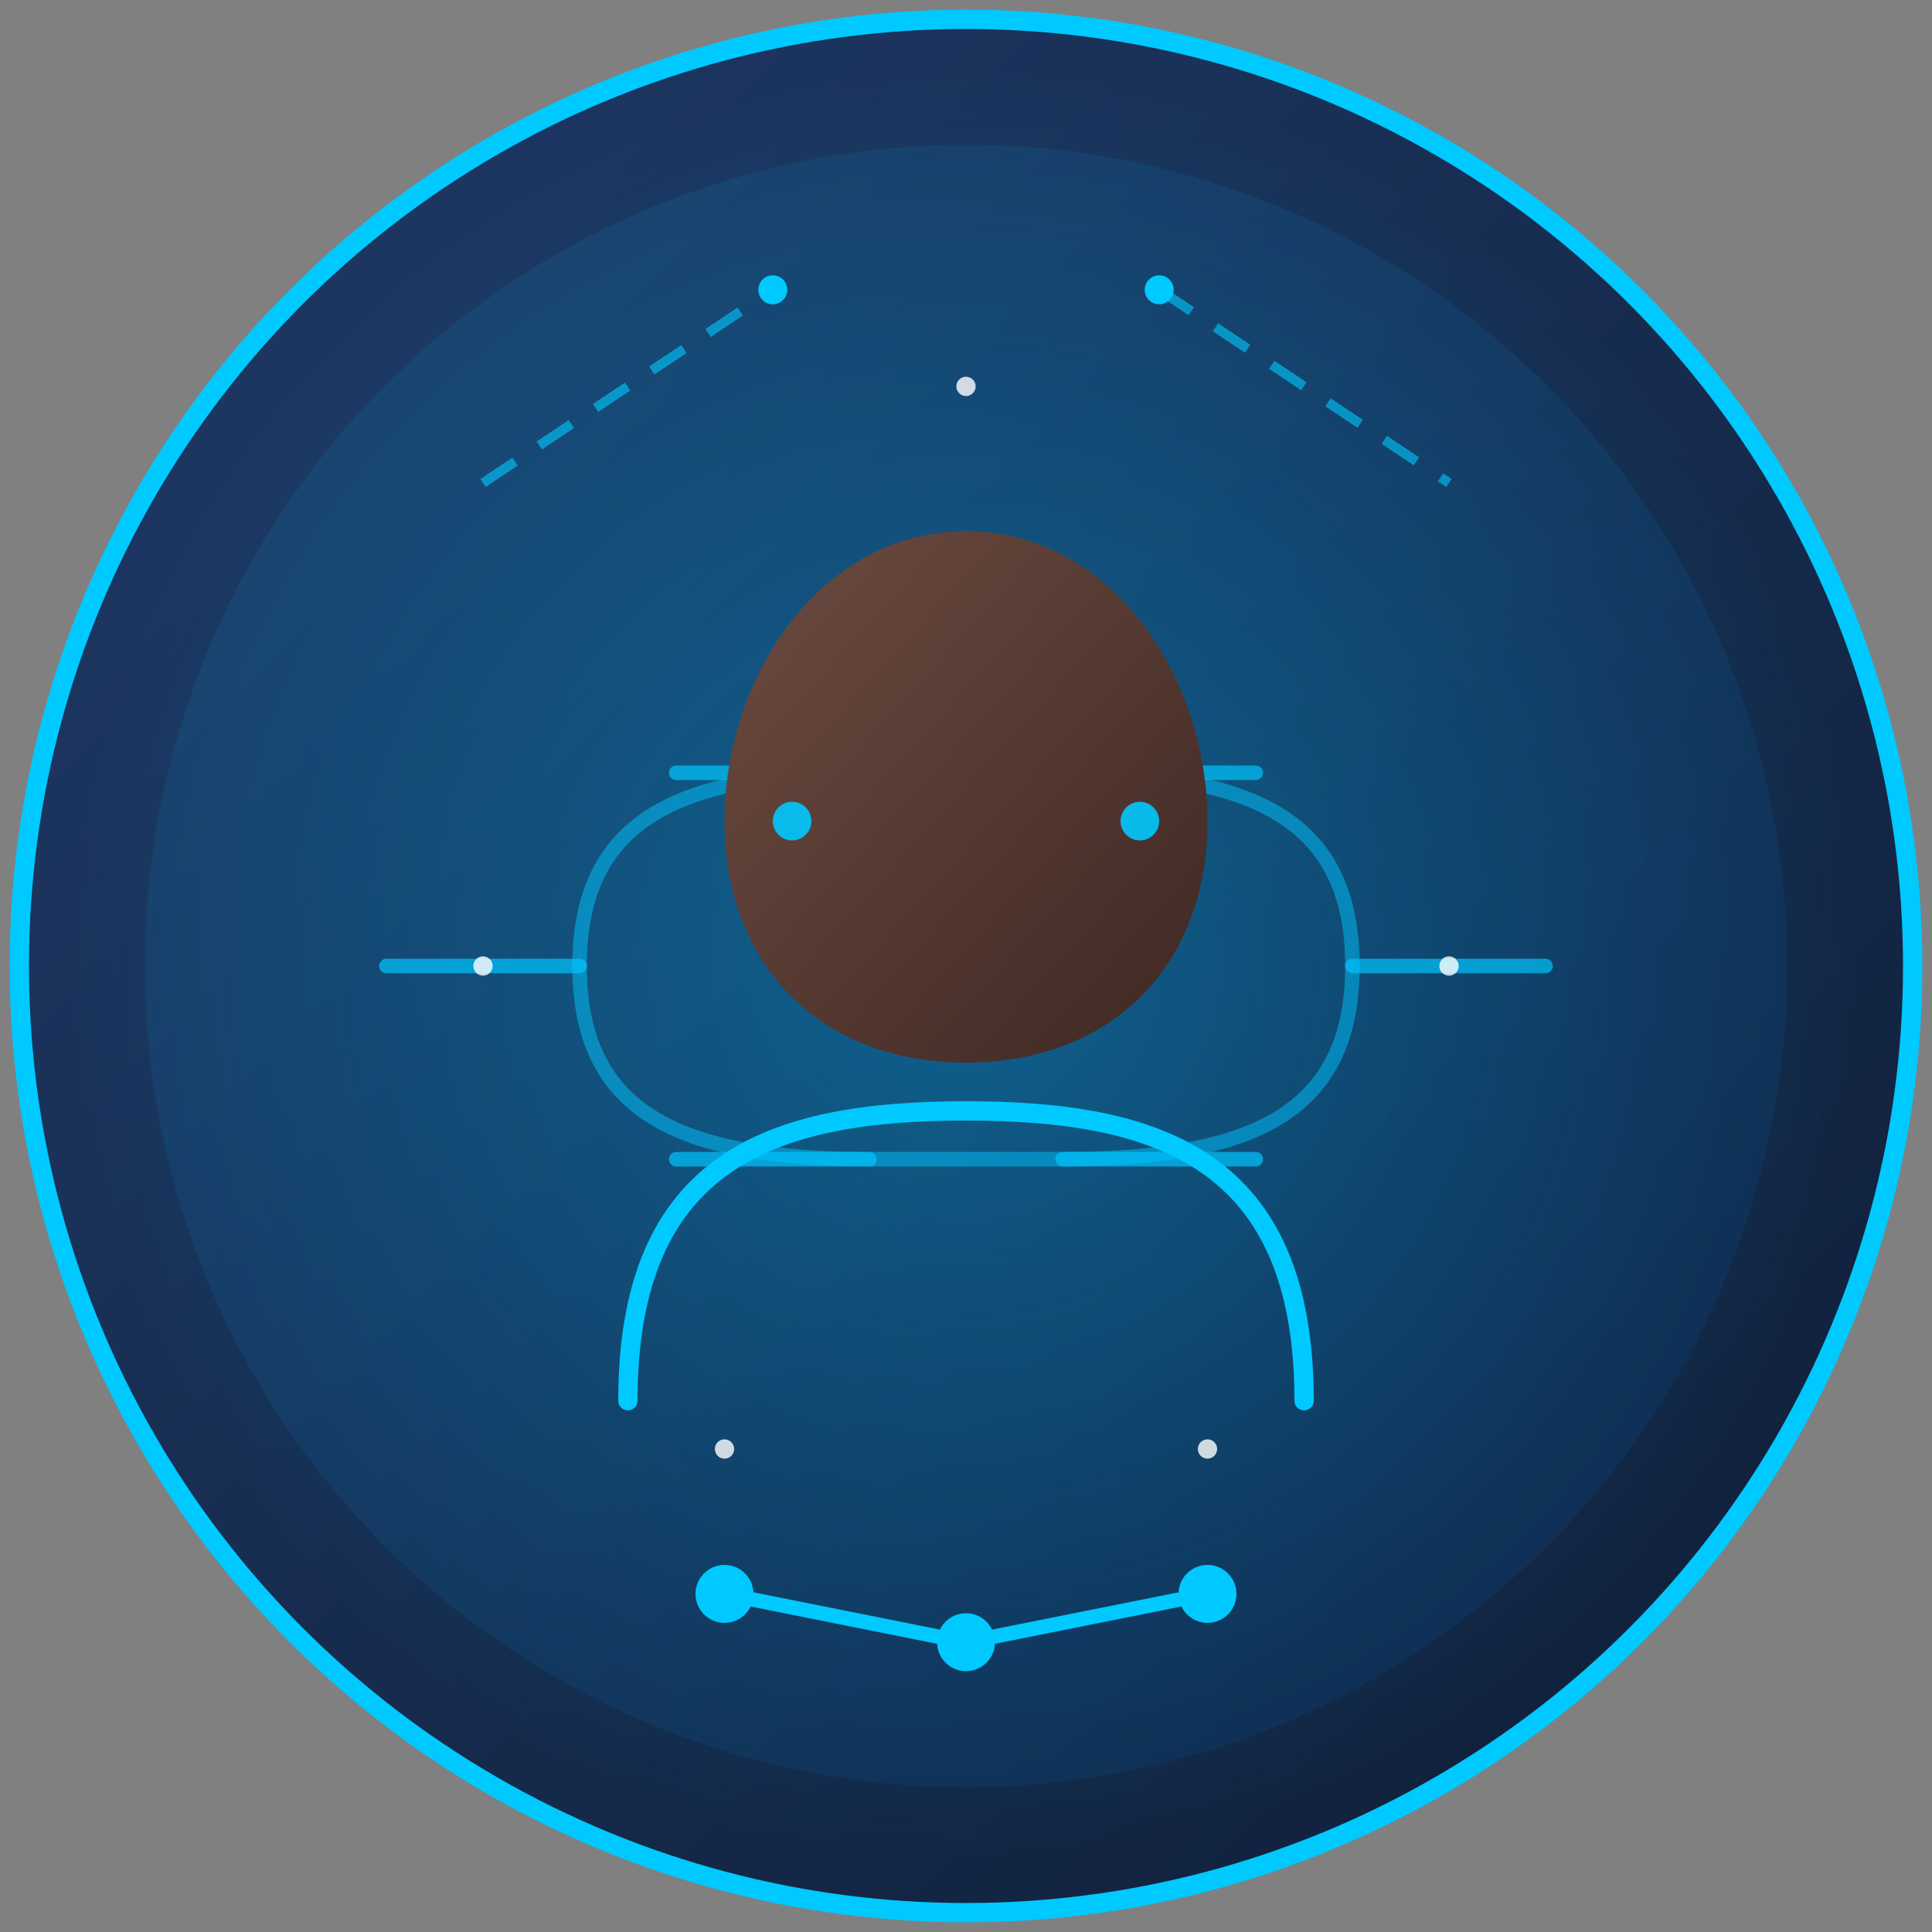 <?xml version="1.0" encoding="UTF-8"?>
<svg width="200px" height="200px" viewBox="0 0 200 200" xmlns="http://www.w3.org/2000/svg">
  <rect x="0" y="0" width="200" height="200" fill="#808080" stroke="none"/>
  <defs>
    <linearGradient id="gradientBg2" x1="0%" y1="0%" x2="100%" y2="100%">
      <stop offset="0%" stop-color="#1F3A68" />
      <stop offset="100%" stop-color="#0E1E37" />
    </linearGradient>
    <linearGradient id="gradientFace2" x1="0%" y1="0%" x2="100%" y2="100%">
      <stop offset="0%" stop-color="#6D4C41" />
      <stop offset="100%" stop-color="#3E2723" />
    </linearGradient>
    <linearGradient id="glowEffect2" x1="0%" y1="0%" x2="100%" y2="100%">
      <stop offset="0%" stop-color="#00C9FF" stop-opacity="0.6" />
      <stop offset="100%" stop-color="#006DDF" stop-opacity="0.6" />
    </linearGradient>
    <radialGradient id="haloGradient" cx="50%" cy="50%" r="50%" fx="50%" fy="50%">
      <stop offset="0%" stop-color="#00C9FF" stop-opacity="0.3" />
      <stop offset="100%" stop-color="#00C9FF" stop-opacity="0" />
    </radialGradient>
  </defs>
  
  <!-- Background Circle -->
  <circle cx="100" cy="100" r="98" fill="url(#gradientBg2)" stroke="#00C9FF" stroke-width="2" />
  
  <!-- Digital Halo -->
  <circle cx="100" cy="100" r="92" fill="url(#haloGradient)" />
  
  <!-- Tech Circuit Pattern -->
  <path d="M40,100 L60,100 M70,80 L90,80 M110,80 L130,80 M140,100 L160,100 M70,120 L90,120 M110,120 L130,120" 
        stroke="#00C9FF" stroke-width="1.5" stroke-linecap="round" fill="none" opacity="0.7" />
  <path d="M60,100 C60,85 70,80 90,80 L110,80 C130,80 140,85 140,100 C140,115 130,120 110,120 L90,120 C70,120 60,115 60,100" 
        stroke="#00C9FF" stroke-width="1.5" fill="none" opacity="0.5" />
  
  <!-- Glow effect -->
  <circle cx="100" cy="100" r="85" fill="url(#glowEffect2)" opacity="0.15" />
  
  <!-- Avatar Silhouette - More feminine design -->
  <path d="M100,55 C85,55 75,70 75,85 C75,100 85,110 100,110 C115,110 125,100 125,85 C125,70 115,55 100,55 Z" 
        fill="url(#gradientFace2)" />
  <path d="M65,145 C65,120 80,115 100,115 C120,115 135,120 135,145" 
        stroke="#00C9FF" stroke-width="2" stroke-linecap="round" fill="none" />
  
  <!-- Digital Embellishments -->
  <circle cx="82" cy="85" r="2" fill="#00C9FF" opacity="0.9" />
  <circle cx="118" cy="85" r="2" fill="#00C9FF" opacity="0.9" />
  
  <!-- Tech Dots & Lines -->
  <circle cx="75" cy="165" r="3" fill="#00C9FF" />
  <circle cx="100" cy="170" r="3" fill="#00C9FF" />
  <circle cx="125" cy="165" r="3" fill="#00C9FF" />
  <path d="M75,165 L100,170 L125,165" stroke="#00C9FF" stroke-width="1.5" fill="none" />
  
  <!-- Digital Data Flow -->
  <path d="M50,50 L80,30 M120,30 L150,50" stroke="#00C9FF" stroke-width="1" stroke-dasharray="4,3" opacity="0.6" />
  <circle cx="80" cy="30" r="1.5" fill="#00C9FF" />
  <circle cx="120" cy="30" r="1.5" fill="#00C9FF" />
  
  <!-- Digital Sparkle Effects -->
  <circle cx="100" cy="40" r="1" fill="#FFFFFF" opacity="0.8" />
  <circle cx="50" cy="100" r="1" fill="#FFFFFF" opacity="0.8" />
  <circle cx="150" cy="100" r="1" fill="#FFFFFF" opacity="0.8" />
  <circle cx="75" cy="150" r="1" fill="#FFFFFF" opacity="0.8" />
  <circle cx="125" cy="150" r="1" fill="#FFFFFF" opacity="0.8" />
</svg>